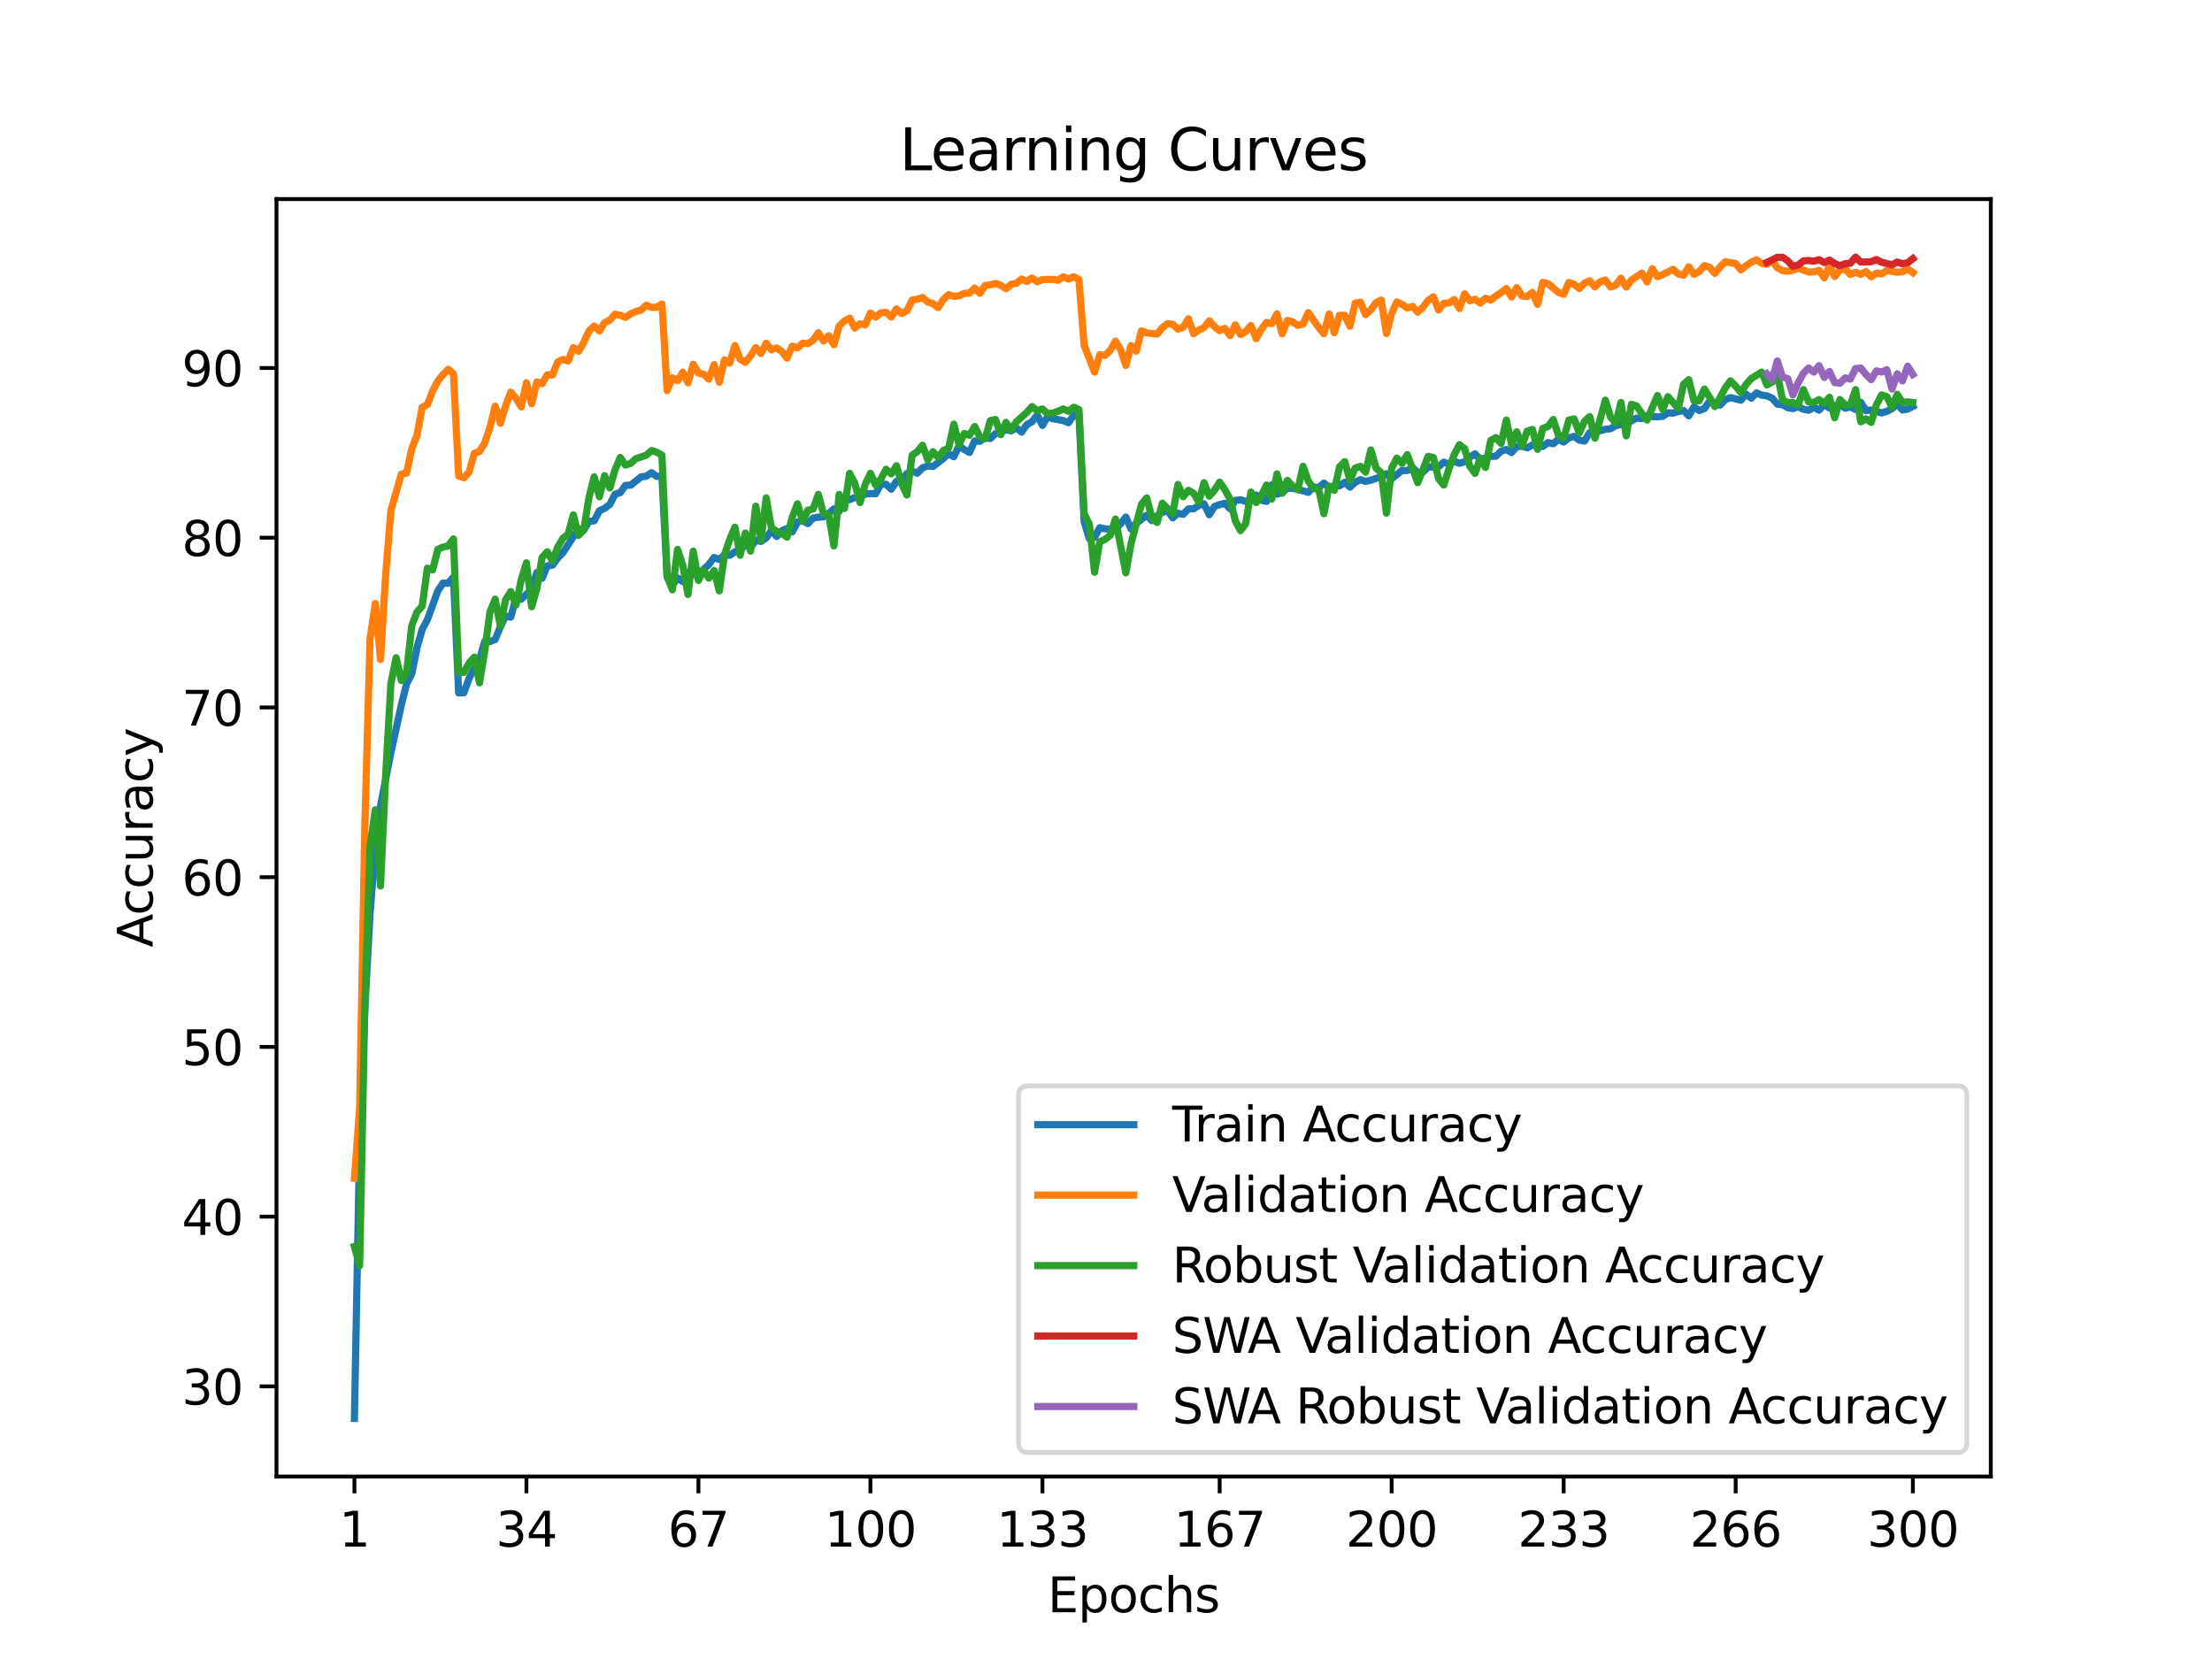 <?xml version="1.0" encoding="utf-8" standalone="no"?>
<!DOCTYPE svg PUBLIC "-//W3C//DTD SVG 1.1//EN"
  "http://www.w3.org/Graphics/SVG/1.1/DTD/svg11.dtd">
<svg xmlns:xlink="http://www.w3.org/1999/xlink" width="460.8pt" height="345.6pt" viewBox="0 0 460.8 345.6" xmlns="http://www.w3.org/2000/svg" version="1.1">
 <defs>
  <style type="text/css">*{stroke-linejoin: round; stroke-linecap: butt}</style>
 </defs>
 <g id="figure_1">
  <g id="patch_1">
   <path d="M 0 345.6 
L 460.8 345.6 
L 460.8 0 
L 0 0 
z
" style="fill: #ffffff"/>
  </g>
  <g id="axes_1">
   <g id="patch_2">
    <path d="M 57.6 307.584 
L 414.72 307.584 
L 414.72 41.472 
L 57.6 41.472 
z
" style="fill: #ffffff"/>
   </g>
   <g id="matplotlib.axis_1">
    <g id="xtick_1">
     <g id="line2d_1">
      <defs>
       <path id="m30c293aea8" d="M 0 0 
L 0 3.5 
" style="stroke: #000000; stroke-width: 0.8"/>
      </defs>
      <g>
       <use xlink:href="#m30c293aea8" x="73.833" y="307.584" style="stroke: #000000; stroke-width: 0.8"/>
      </g>
     </g>
     <g id="text_1">
      <!-- 1 -->
      <g transform="translate(70.651 322.182) scale(0.1 -0.1)">
       <defs>
        <path id="DejaVuSans-31" d="M 794 531 
L 1825 531 
L 1825 4091 
L 703 3866 
L 703 4441 
L 1819 4666 
L 2450 4666 
L 2450 531 
L 3481 531 
L 3481 0 
L 794 0 
L 794 531 
z
" transform="scale(0.016)"/>
       </defs>
       <use xlink:href="#DejaVuSans-31"/>
      </g>
     </g>
    </g>
    <g id="xtick_2">
     <g id="line2d_2">
      <g>
       <use xlink:href="#m30c293aea8" x="109.664" y="307.584" style="stroke: #000000; stroke-width: 0.8"/>
      </g>
     </g>
     <g id="text_2">
      <!-- 34 -->
      <g transform="translate(103.302 322.182) scale(0.1 -0.1)">
       <defs>
        <path id="DejaVuSans-33" d="M 2597 2516 
Q 3050 2419 3304 2112 
Q 3559 1806 3559 1356 
Q 3559 666 3084 287 
Q 2609 -91 1734 -91 
Q 1441 -91 1130 -33 
Q 819 25 488 141 
L 488 750 
Q 750 597 1062 519 
Q 1375 441 1716 441 
Q 2309 441 2620 675 
Q 2931 909 2931 1356 
Q 2931 1769 2642 2001 
Q 2353 2234 1838 2234 
L 1294 2234 
L 1294 2753 
L 1863 2753 
Q 2328 2753 2575 2939 
Q 2822 3125 2822 3475 
Q 2822 3834 2567 4026 
Q 2313 4219 1838 4219 
Q 1578 4219 1281 4162 
Q 984 4106 628 3988 
L 628 4550 
Q 988 4650 1302 4700 
Q 1616 4750 1894 4750 
Q 2613 4750 3031 4423 
Q 3450 4097 3450 3541 
Q 3450 3153 3228 2886 
Q 3006 2619 2597 2516 
z
" transform="scale(0.016)"/>
        <path id="DejaVuSans-34" d="M 2419 4116 
L 825 1625 
L 2419 1625 
L 2419 4116 
z
M 2253 4666 
L 3047 4666 
L 3047 1625 
L 3713 1625 
L 3713 1100 
L 3047 1100 
L 3047 0 
L 2419 0 
L 2419 1100 
L 313 1100 
L 313 1709 
L 2253 4666 
z
" transform="scale(0.016)"/>
       </defs>
       <use xlink:href="#DejaVuSans-33"/>
       <use xlink:href="#DejaVuSans-34" x="63.623"/>
      </g>
     </g>
    </g>
    <g id="xtick_3">
     <g id="line2d_3">
      <g>
       <use xlink:href="#m30c293aea8" x="145.496" y="307.584" style="stroke: #000000; stroke-width: 0.8"/>
      </g>
     </g>
     <g id="text_3">
      <!-- 67 -->
      <g transform="translate(139.133 322.182) scale(0.1 -0.1)">
       <defs>
        <path id="DejaVuSans-36" d="M 2113 2584 
Q 1688 2584 1439 2293 
Q 1191 2003 1191 1497 
Q 1191 994 1439 701 
Q 1688 409 2113 409 
Q 2538 409 2786 701 
Q 3034 994 3034 1497 
Q 3034 2003 2786 2293 
Q 2538 2584 2113 2584 
z
M 3366 4563 
L 3366 3988 
Q 3128 4100 2886 4159 
Q 2644 4219 2406 4219 
Q 1781 4219 1451 3797 
Q 1122 3375 1075 2522 
Q 1259 2794 1537 2939 
Q 1816 3084 2150 3084 
Q 2853 3084 3261 2657 
Q 3669 2231 3669 1497 
Q 3669 778 3244 343 
Q 2819 -91 2113 -91 
Q 1303 -91 875 529 
Q 447 1150 447 2328 
Q 447 3434 972 4092 
Q 1497 4750 2381 4750 
Q 2619 4750 2861 4703 
Q 3103 4656 3366 4563 
z
" transform="scale(0.016)"/>
        <path id="DejaVuSans-37" d="M 525 4666 
L 3525 4666 
L 3525 4397 
L 1831 0 
L 1172 0 
L 2766 4134 
L 525 4134 
L 525 4666 
z
" transform="scale(0.016)"/>
       </defs>
       <use xlink:href="#DejaVuSans-36"/>
       <use xlink:href="#DejaVuSans-37" x="63.623"/>
      </g>
     </g>
    </g>
    <g id="xtick_4">
     <g id="line2d_4">
      <g>
       <use xlink:href="#m30c293aea8" x="181.327" y="307.584" style="stroke: #000000; stroke-width: 0.8"/>
      </g>
     </g>
     <g id="text_4">
      <!-- 100 -->
      <g transform="translate(171.783 322.182) scale(0.1 -0.1)">
       <defs>
        <path id="DejaVuSans-30" d="M 2034 4250 
Q 1547 4250 1301 3770 
Q 1056 3291 1056 2328 
Q 1056 1369 1301 889 
Q 1547 409 2034 409 
Q 2525 409 2770 889 
Q 3016 1369 3016 2328 
Q 3016 3291 2770 3770 
Q 2525 4250 2034 4250 
z
M 2034 4750 
Q 2819 4750 3233 4129 
Q 3647 3509 3647 2328 
Q 3647 1150 3233 529 
Q 2819 -91 2034 -91 
Q 1250 -91 836 529 
Q 422 1150 422 2328 
Q 422 3509 836 4129 
Q 1250 4750 2034 4750 
z
" transform="scale(0.016)"/>
       </defs>
       <use xlink:href="#DejaVuSans-31"/>
       <use xlink:href="#DejaVuSans-30" x="63.623"/>
       <use xlink:href="#DejaVuSans-30" x="127.246"/>
      </g>
     </g>
    </g>
    <g id="xtick_5">
     <g id="line2d_5">
      <g>
       <use xlink:href="#m30c293aea8" x="217.158" y="307.584" style="stroke: #000000; stroke-width: 0.8"/>
      </g>
     </g>
     <g id="text_5">
      <!-- 133 -->
      <g transform="translate(207.615 322.182) scale(0.1 -0.1)">
       <use xlink:href="#DejaVuSans-31"/>
       <use xlink:href="#DejaVuSans-33" x="63.623"/>
       <use xlink:href="#DejaVuSans-33" x="127.246"/>
      </g>
     </g>
    </g>
    <g id="xtick_6">
     <g id="line2d_6">
      <g>
       <use xlink:href="#m30c293aea8" x="254.076" y="307.584" style="stroke: #000000; stroke-width: 0.8"/>
      </g>
     </g>
     <g id="text_6">
      <!-- 167 -->
      <g transform="translate(244.532 322.182) scale(0.1 -0.1)">
       <use xlink:href="#DejaVuSans-31"/>
       <use xlink:href="#DejaVuSans-36" x="63.623"/>
       <use xlink:href="#DejaVuSans-37" x="127.246"/>
      </g>
     </g>
    </g>
    <g id="xtick_7">
     <g id="line2d_7">
      <g>
       <use xlink:href="#m30c293aea8" x="289.907" y="307.584" style="stroke: #000000; stroke-width: 0.8"/>
      </g>
     </g>
     <g id="text_7">
      <!-- 200 -->
      <g transform="translate(280.363 322.182) scale(0.1 -0.1)">
       <defs>
        <path id="DejaVuSans-32" d="M 1228 531 
L 3431 531 
L 3431 0 
L 469 0 
L 469 531 
Q 828 903 1448 1529 
Q 2069 2156 2228 2338 
Q 2531 2678 2651 2914 
Q 2772 3150 2772 3378 
Q 2772 3750 2511 3984 
Q 2250 4219 1831 4219 
Q 1534 4219 1204 4116 
Q 875 4013 500 3803 
L 500 4441 
Q 881 4594 1212 4672 
Q 1544 4750 1819 4750 
Q 2544 4750 2975 4387 
Q 3406 4025 3406 3419 
Q 3406 3131 3298 2873 
Q 3191 2616 2906 2266 
Q 2828 2175 2409 1742 
Q 1991 1309 1228 531 
z
" transform="scale(0.016)"/>
       </defs>
       <use xlink:href="#DejaVuSans-32"/>
       <use xlink:href="#DejaVuSans-30" x="63.623"/>
       <use xlink:href="#DejaVuSans-30" x="127.246"/>
      </g>
     </g>
    </g>
    <g id="xtick_8">
     <g id="line2d_8">
      <g>
       <use xlink:href="#m30c293aea8" x="325.739" y="307.584" style="stroke: #000000; stroke-width: 0.8"/>
      </g>
     </g>
     <g id="text_8">
      <!-- 233 -->
      <g transform="translate(316.195 322.182) scale(0.1 -0.1)">
       <use xlink:href="#DejaVuSans-32"/>
       <use xlink:href="#DejaVuSans-33" x="63.623"/>
       <use xlink:href="#DejaVuSans-33" x="127.246"/>
      </g>
     </g>
    </g>
    <g id="xtick_9">
     <g id="line2d_9">
      <g>
       <use xlink:href="#m30c293aea8" x="361.57" y="307.584" style="stroke: #000000; stroke-width: 0.8"/>
      </g>
     </g>
     <g id="text_9">
      <!-- 266 -->
      <g transform="translate(352.026 322.182) scale(0.1 -0.1)">
       <use xlink:href="#DejaVuSans-32"/>
       <use xlink:href="#DejaVuSans-36" x="63.623"/>
       <use xlink:href="#DejaVuSans-36" x="127.246"/>
      </g>
     </g>
    </g>
    <g id="xtick_10">
     <g id="line2d_10">
      <g>
       <use xlink:href="#m30c293aea8" x="398.487" y="307.584" style="stroke: #000000; stroke-width: 0.8"/>
      </g>
     </g>
     <g id="text_10">
      <!-- 300 -->
      <g transform="translate(388.944 322.182) scale(0.1 -0.1)">
       <use xlink:href="#DejaVuSans-33"/>
       <use xlink:href="#DejaVuSans-30" x="63.623"/>
       <use xlink:href="#DejaVuSans-30" x="127.246"/>
      </g>
     </g>
    </g>
    <g id="text_11">
     <!-- Epochs -->
     <g transform="translate(218.244 335.861) scale(0.1 -0.1)">
      <defs>
       <path id="DejaVuSans-45" d="M 628 4666 
L 3578 4666 
L 3578 4134 
L 1259 4134 
L 1259 2753 
L 3481 2753 
L 3481 2222 
L 1259 2222 
L 1259 531 
L 3634 531 
L 3634 0 
L 628 0 
L 628 4666 
z
" transform="scale(0.016)"/>
       <path id="DejaVuSans-70" d="M 1159 525 
L 1159 -1331 
L 581 -1331 
L 581 3500 
L 1159 3500 
L 1159 2969 
Q 1341 3281 1617 3432 
Q 1894 3584 2278 3584 
Q 2916 3584 3314 3078 
Q 3713 2572 3713 1747 
Q 3713 922 3314 415 
Q 2916 -91 2278 -91 
Q 1894 -91 1617 61 
Q 1341 213 1159 525 
z
M 3116 1747 
Q 3116 2381 2855 2742 
Q 2594 3103 2138 3103 
Q 1681 3103 1420 2742 
Q 1159 2381 1159 1747 
Q 1159 1113 1420 752 
Q 1681 391 2138 391 
Q 2594 391 2855 752 
Q 3116 1113 3116 1747 
z
" transform="scale(0.016)"/>
       <path id="DejaVuSans-6f" d="M 1959 3097 
Q 1497 3097 1228 2736 
Q 959 2375 959 1747 
Q 959 1119 1226 758 
Q 1494 397 1959 397 
Q 2419 397 2687 759 
Q 2956 1122 2956 1747 
Q 2956 2369 2687 2733 
Q 2419 3097 1959 3097 
z
M 1959 3584 
Q 2709 3584 3137 3096 
Q 3566 2609 3566 1747 
Q 3566 888 3137 398 
Q 2709 -91 1959 -91 
Q 1206 -91 779 398 
Q 353 888 353 1747 
Q 353 2609 779 3096 
Q 1206 3584 1959 3584 
z
" transform="scale(0.016)"/>
       <path id="DejaVuSans-63" d="M 3122 3366 
L 3122 2828 
Q 2878 2963 2633 3030 
Q 2388 3097 2138 3097 
Q 1578 3097 1268 2742 
Q 959 2388 959 1747 
Q 959 1106 1268 751 
Q 1578 397 2138 397 
Q 2388 397 2633 464 
Q 2878 531 3122 666 
L 3122 134 
Q 2881 22 2623 -34 
Q 2366 -91 2075 -91 
Q 1284 -91 818 406 
Q 353 903 353 1747 
Q 353 2603 823 3093 
Q 1294 3584 2113 3584 
Q 2378 3584 2631 3529 
Q 2884 3475 3122 3366 
z
" transform="scale(0.016)"/>
       <path id="DejaVuSans-68" d="M 3513 2113 
L 3513 0 
L 2938 0 
L 2938 2094 
Q 2938 2591 2744 2837 
Q 2550 3084 2163 3084 
Q 1697 3084 1428 2787 
Q 1159 2491 1159 1978 
L 1159 0 
L 581 0 
L 581 4863 
L 1159 4863 
L 1159 2956 
Q 1366 3272 1645 3428 
Q 1925 3584 2291 3584 
Q 2894 3584 3203 3211 
Q 3513 2838 3513 2113 
z
" transform="scale(0.016)"/>
       <path id="DejaVuSans-73" d="M 2834 3397 
L 2834 2853 
Q 2591 2978 2328 3040 
Q 2066 3103 1784 3103 
Q 1356 3103 1142 2972 
Q 928 2841 928 2578 
Q 928 2378 1081 2264 
Q 1234 2150 1697 2047 
L 1894 2003 
Q 2506 1872 2764 1633 
Q 3022 1394 3022 966 
Q 3022 478 2636 193 
Q 2250 -91 1575 -91 
Q 1294 -91 989 -36 
Q 684 19 347 128 
L 347 722 
Q 666 556 975 473 
Q 1284 391 1588 391 
Q 1994 391 2212 530 
Q 2431 669 2431 922 
Q 2431 1156 2273 1281 
Q 2116 1406 1581 1522 
L 1381 1569 
Q 847 1681 609 1914 
Q 372 2147 372 2553 
Q 372 3047 722 3315 
Q 1072 3584 1716 3584 
Q 2034 3584 2315 3537 
Q 2597 3491 2834 3397 
z
" transform="scale(0.016)"/>
      </defs>
      <use xlink:href="#DejaVuSans-45"/>
      <use xlink:href="#DejaVuSans-70" x="63.184"/>
      <use xlink:href="#DejaVuSans-6f" x="126.66"/>
      <use xlink:href="#DejaVuSans-63" x="187.842"/>
      <use xlink:href="#DejaVuSans-68" x="242.822"/>
      <use xlink:href="#DejaVuSans-73" x="306.201"/>
     </g>
    </g>
   </g>
   <g id="matplotlib.axis_2">
    <g id="ytick_1">
     <g id="line2d_11">
      <defs>
       <path id="m55dde82817" d="M 0 0 
L -3.5 0 
" style="stroke: #000000; stroke-width: 0.8"/>
      </defs>
      <g>
       <use xlink:href="#m55dde82817" x="57.6" y="288.805" style="stroke: #000000; stroke-width: 0.8"/>
      </g>
     </g>
     <g id="text_12">
      <!-- 30 -->
      <g transform="translate(37.875 292.605) scale(0.1 -0.1)">
       <use xlink:href="#DejaVuSans-33"/>
       <use xlink:href="#DejaVuSans-30" x="63.623"/>
      </g>
     </g>
    </g>
    <g id="ytick_2">
     <g id="line2d_12">
      <g>
       <use xlink:href="#m55dde82817" x="57.6" y="253.447" style="stroke: #000000; stroke-width: 0.8"/>
      </g>
     </g>
     <g id="text_13">
      <!-- 40 -->
      <g transform="translate(37.875 257.246) scale(0.1 -0.1)">
       <use xlink:href="#DejaVuSans-34"/>
       <use xlink:href="#DejaVuSans-30" x="63.623"/>
      </g>
     </g>
    </g>
    <g id="ytick_3">
     <g id="line2d_13">
      <g>
       <use xlink:href="#m55dde82817" x="57.6" y="218.089" style="stroke: #000000; stroke-width: 0.8"/>
      </g>
     </g>
     <g id="text_14">
      <!-- 50 -->
      <g transform="translate(37.875 221.888) scale(0.1 -0.1)">
       <defs>
        <path id="DejaVuSans-35" d="M 691 4666 
L 3169 4666 
L 3169 4134 
L 1269 4134 
L 1269 2991 
Q 1406 3038 1543 3061 
Q 1681 3084 1819 3084 
Q 2600 3084 3056 2656 
Q 3513 2228 3513 1497 
Q 3513 744 3044 326 
Q 2575 -91 1722 -91 
Q 1428 -91 1123 -41 
Q 819 9 494 109 
L 494 744 
Q 775 591 1075 516 
Q 1375 441 1709 441 
Q 2250 441 2565 725 
Q 2881 1009 2881 1497 
Q 2881 1984 2565 2268 
Q 2250 2553 1709 2553 
Q 1456 2553 1204 2497 
Q 953 2441 691 2322 
L 691 4666 
z
" transform="scale(0.016)"/>
       </defs>
       <use xlink:href="#DejaVuSans-35"/>
       <use xlink:href="#DejaVuSans-30" x="63.623"/>
      </g>
     </g>
    </g>
    <g id="ytick_4">
     <g id="line2d_14">
      <g>
       <use xlink:href="#m55dde82817" x="57.6" y="182.731" style="stroke: #000000; stroke-width: 0.8"/>
      </g>
     </g>
     <g id="text_15">
      <!-- 60 -->
      <g transform="translate(37.875 186.53) scale(0.1 -0.1)">
       <use xlink:href="#DejaVuSans-36"/>
       <use xlink:href="#DejaVuSans-30" x="63.623"/>
      </g>
     </g>
    </g>
    <g id="ytick_5">
     <g id="line2d_15">
      <g>
       <use xlink:href="#m55dde82817" x="57.6" y="147.373" style="stroke: #000000; stroke-width: 0.8"/>
      </g>
     </g>
     <g id="text_16">
      <!-- 70 -->
      <g transform="translate(37.875 151.172) scale(0.1 -0.1)">
       <use xlink:href="#DejaVuSans-37"/>
       <use xlink:href="#DejaVuSans-30" x="63.623"/>
      </g>
     </g>
    </g>
    <g id="ytick_6">
     <g id="line2d_16">
      <g>
       <use xlink:href="#m55dde82817" x="57.6" y="112.015" style="stroke: #000000; stroke-width: 0.8"/>
      </g>
     </g>
     <g id="text_17">
      <!-- 80 -->
      <g transform="translate(37.875 115.814) scale(0.1 -0.1)">
       <defs>
        <path id="DejaVuSans-38" d="M 2034 2216 
Q 1584 2216 1326 1975 
Q 1069 1734 1069 1313 
Q 1069 891 1326 650 
Q 1584 409 2034 409 
Q 2484 409 2743 651 
Q 3003 894 3003 1313 
Q 3003 1734 2745 1975 
Q 2488 2216 2034 2216 
z
M 1403 2484 
Q 997 2584 770 2862 
Q 544 3141 544 3541 
Q 544 4100 942 4425 
Q 1341 4750 2034 4750 
Q 2731 4750 3128 4425 
Q 3525 4100 3525 3541 
Q 3525 3141 3298 2862 
Q 3072 2584 2669 2484 
Q 3125 2378 3379 2068 
Q 3634 1759 3634 1313 
Q 3634 634 3220 271 
Q 2806 -91 2034 -91 
Q 1263 -91 848 271 
Q 434 634 434 1313 
Q 434 1759 690 2068 
Q 947 2378 1403 2484 
z
M 1172 3481 
Q 1172 3119 1398 2916 
Q 1625 2713 2034 2713 
Q 2441 2713 2670 2916 
Q 2900 3119 2900 3481 
Q 2900 3844 2670 4047 
Q 2441 4250 2034 4250 
Q 1625 4250 1398 4047 
Q 1172 3844 1172 3481 
z
" transform="scale(0.016)"/>
       </defs>
       <use xlink:href="#DejaVuSans-38"/>
       <use xlink:href="#DejaVuSans-30" x="63.623"/>
      </g>
     </g>
    </g>
    <g id="ytick_7">
     <g id="line2d_17">
      <g>
       <use xlink:href="#m55dde82817" x="57.6" y="76.657" style="stroke: #000000; stroke-width: 0.8"/>
      </g>
     </g>
     <g id="text_18">
      <!-- 90 -->
      <g transform="translate(37.875 80.456) scale(0.1 -0.1)">
       <defs>
        <path id="DejaVuSans-39" d="M 703 97 
L 703 672 
Q 941 559 1184 500 
Q 1428 441 1663 441 
Q 2288 441 2617 861 
Q 2947 1281 2994 2138 
Q 2813 1869 2534 1725 
Q 2256 1581 1919 1581 
Q 1219 1581 811 2004 
Q 403 2428 403 3163 
Q 403 3881 828 4315 
Q 1253 4750 1959 4750 
Q 2769 4750 3195 4129 
Q 3622 3509 3622 2328 
Q 3622 1225 3098 567 
Q 2575 -91 1691 -91 
Q 1453 -91 1209 -44 
Q 966 3 703 97 
z
M 1959 2075 
Q 2384 2075 2632 2365 
Q 2881 2656 2881 3163 
Q 2881 3666 2632 3958 
Q 2384 4250 1959 4250 
Q 1534 4250 1286 3958 
Q 1038 3666 1038 3163 
Q 1038 2656 1286 2365 
Q 1534 2075 1959 2075 
z
" transform="scale(0.016)"/>
       </defs>
       <use xlink:href="#DejaVuSans-39"/>
       <use xlink:href="#DejaVuSans-30" x="63.623"/>
      </g>
     </g>
    </g>
    <g id="text_19">
     <!-- Accuracy -->
     <g transform="translate(31.795 197.356) rotate(-90) scale(0.1 -0.1)">
      <defs>
       <path id="DejaVuSans-41" d="M 2188 4044 
L 1331 1722 
L 3047 1722 
L 2188 4044 
z
M 1831 4666 
L 2547 4666 
L 4325 0 
L 3669 0 
L 3244 1197 
L 1141 1197 
L 716 0 
L 50 0 
L 1831 4666 
z
" transform="scale(0.016)"/>
       <path id="DejaVuSans-75" d="M 544 1381 
L 544 3500 
L 1119 3500 
L 1119 1403 
Q 1119 906 1312 657 
Q 1506 409 1894 409 
Q 2359 409 2629 706 
Q 2900 1003 2900 1516 
L 2900 3500 
L 3475 3500 
L 3475 0 
L 2900 0 
L 2900 538 
Q 2691 219 2414 64 
Q 2138 -91 1772 -91 
Q 1169 -91 856 284 
Q 544 659 544 1381 
z
M 1991 3584 
L 1991 3584 
z
" transform="scale(0.016)"/>
       <path id="DejaVuSans-72" d="M 2631 2963 
Q 2534 3019 2420 3045 
Q 2306 3072 2169 3072 
Q 1681 3072 1420 2755 
Q 1159 2438 1159 1844 
L 1159 0 
L 581 0 
L 581 3500 
L 1159 3500 
L 1159 2956 
Q 1341 3275 1631 3429 
Q 1922 3584 2338 3584 
Q 2397 3584 2469 3576 
Q 2541 3569 2628 3553 
L 2631 2963 
z
" transform="scale(0.016)"/>
       <path id="DejaVuSans-61" d="M 2194 1759 
Q 1497 1759 1228 1600 
Q 959 1441 959 1056 
Q 959 750 1161 570 
Q 1363 391 1709 391 
Q 2188 391 2477 730 
Q 2766 1069 2766 1631 
L 2766 1759 
L 2194 1759 
z
M 3341 1997 
L 3341 0 
L 2766 0 
L 2766 531 
Q 2569 213 2275 61 
Q 1981 -91 1556 -91 
Q 1019 -91 701 211 
Q 384 513 384 1019 
Q 384 1609 779 1909 
Q 1175 2209 1959 2209 
L 2766 2209 
L 2766 2266 
Q 2766 2663 2505 2880 
Q 2244 3097 1772 3097 
Q 1472 3097 1187 3025 
Q 903 2953 641 2809 
L 641 3341 
Q 956 3463 1253 3523 
Q 1550 3584 1831 3584 
Q 2591 3584 2966 3190 
Q 3341 2797 3341 1997 
z
" transform="scale(0.016)"/>
       <path id="DejaVuSans-79" d="M 2059 -325 
Q 1816 -950 1584 -1140 
Q 1353 -1331 966 -1331 
L 506 -1331 
L 506 -850 
L 844 -850 
Q 1081 -850 1212 -737 
Q 1344 -625 1503 -206 
L 1606 56 
L 191 3500 
L 800 3500 
L 1894 763 
L 2988 3500 
L 3597 3500 
L 2059 -325 
z
" transform="scale(0.016)"/>
      </defs>
      <use xlink:href="#DejaVuSans-41"/>
      <use xlink:href="#DejaVuSans-63" x="66.658"/>
      <use xlink:href="#DejaVuSans-63" x="121.639"/>
      <use xlink:href="#DejaVuSans-75" x="176.619"/>
      <use xlink:href="#DejaVuSans-72" x="239.998"/>
      <use xlink:href="#DejaVuSans-61" x="281.111"/>
      <use xlink:href="#DejaVuSans-63" x="342.391"/>
      <use xlink:href="#DejaVuSans-79" x="397.371"/>
     </g>
    </g>
   </g>
   <g id="line2d_18">
    <path d="M 73.833 295.488 
L 74.919 238.199 
L 76.004 210.098 
L 77.09 190.333 
L 78.176 176.322 
L 79.262 167.925 
L 81.433 156.787 
L 83.605 146.851 
L 84.691 142.494 
L 85.777 140.39 
L 86.862 134.971 
L 87.948 131.108 
L 89.034 129.093 
L 91.206 123.082 
L 92.291 121.464 
L 93.377 121.5 
L 94.463 120.209 
L 95.549 144.341 
L 96.635 144.306 
L 97.72 141.291 
L 98.806 139.223 
L 99.892 137.437 
L 100.978 133.619 
L 102.064 133.663 
L 103.149 133.23 
L 104.235 130.569 
L 105.321 128.35 
L 106.407 128.545 
L 107.493 124.505 
L 108.578 124.832 
L 109.664 123.789 
L 110.75 122.914 
L 111.836 119.263 
L 112.922 120.465 
L 114.007 117.876 
L 115.093 117.725 
L 116.179 116.249 
L 117.265 115.135 
L 120.522 110.176 
L 121.608 110.397 
L 122.694 108.638 
L 123.78 108.488 
L 124.865 106.393 
L 125.951 105.898 
L 127.037 105.085 
L 128.123 102.954 
L 129.209 102.627 
L 130.294 101.116 
L 131.38 101.072 
L 133.552 99.339 
L 134.638 99.198 
L 135.723 98.464 
L 136.809 99.233 
L 137.895 99.206 
L 138.981 120.28 
L 140.067 121.88 
L 141.152 120.412 
L 142.238 121.146 
L 143.324 119.308 
L 144.41 119.714 
L 145.496 119.608 
L 147.667 117.593 
L 148.753 116.134 
L 149.839 116.55 
L 150.925 115.586 
L 152.01 115.674 
L 153.096 114.967 
L 154.182 114.463 
L 155.268 113.562 
L 156.354 114.048 
L 157.439 112.554 
L 158.525 112.784 
L 159.611 112.059 
L 160.697 110.539 
L 161.783 111.759 
L 162.868 110.565 
L 163.954 110.088 
L 165.04 110.804 
L 166.126 108.762 
L 167.212 108.444 
L 168.297 109.08 
L 169.383 107.922 
L 170.469 107.737 
L 171.555 107.666 
L 172.641 106.959 
L 173.726 106.004 
L 174.812 106.526 
L 175.898 104.13 
L 176.984 104.095 
L 178.07 103.644 
L 179.155 103.432 
L 180.241 102.937 
L 181.327 102.813 
L 182.413 102.857 
L 183.499 100.833 
L 184.584 100.895 
L 185.67 101.911 
L 186.756 100.258 
L 187.842 100.09 
L 188.928 98.65 
L 190.013 98.163 
L 191.099 98.57 
L 192.185 97.447 
L 193.271 97.076 
L 194.357 97.182 
L 196.528 95.494 
L 197.614 94.539 
L 198.7 95.14 
L 199.786 92.86 
L 200.871 93.646 
L 201.957 94.256 
L 203.043 91.852 
L 204.129 91.932 
L 205.215 91.154 
L 206.3 91.357 
L 207.386 90.305 
L 208.472 90.066 
L 209.558 89.509 
L 210.644 89.757 
L 211.729 89.121 
L 212.815 90.013 
L 213.901 88.458 
L 214.987 87.874 
L 216.073 86.451 
L 217.158 88.626 
L 218.244 86.778 
L 219.33 87.22 
L 221.502 87.618 
L 222.587 88.06 
L 223.673 86.478 
L 224.759 86.195 
L 225.845 108.674 
L 226.931 112.209 
L 228.016 111.918 
L 229.102 109.929 
L 230.188 110.159 
L 231.274 110.274 
L 232.36 110.167 
L 233.445 109.133 
L 234.531 107.71 
L 235.617 110.185 
L 236.703 109.018 
L 238.875 107.33 
L 239.96 108.444 
L 241.046 107.436 
L 242.132 106.729 
L 243.218 106.358 
L 244.304 107.887 
L 245.389 106.915 
L 246.475 107.153 
L 247.561 106.022 
L 248.647 105.978 
L 249.733 105.297 
L 250.818 104.943 
L 251.904 107.224 
L 252.99 105.518 
L 254.076 105.111 
L 255.162 104.855 
L 256.247 105.995 
L 257.333 104.263 
L 258.419 104.104 
L 259.505 104.466 
L 260.591 104.104 
L 261.676 103.122 
L 262.762 104.21 
L 263.848 104.457 
L 264.934 101.001 
L 266.02 102.928 
L 267.105 102.627 
L 268.191 101.69 
L 269.277 101.752 
L 270.363 101.938 
L 272.534 102.574 
L 273.62 101.443 
L 274.706 101.602 
L 275.792 100.638 
L 276.878 101.558 
L 277.963 101.231 
L 279.049 101.213 
L 280.135 100.47 
L 281.221 101.478 
L 282.307 100.47 
L 283.392 99.922 
L 284.478 100.285 
L 285.564 100.029 
L 287.736 99.295 
L 288.821 98.703 
L 289.907 99.728 
L 292.079 97.995 
L 293.165 98.031 
L 294.25 97.394 
L 295.336 98.455 
L 296.422 98.358 
L 297.508 97.253 
L 298.594 97.315 
L 299.679 97.235 
L 300.765 96.272 
L 301.851 96.687 
L 302.937 96.086 
L 304.023 96.519 
L 305.108 96.192 
L 306.194 95.22 
L 307.28 94.548 
L 308.366 95.724 
L 310.537 95.078 
L 311.623 95.034 
L 312.709 93.991 
L 313.795 93.638 
L 314.881 94.274 
L 315.966 93.063 
L 317.052 92.966 
L 318.138 93.284 
L 319.224 92.718 
L 321.395 93.01 
L 322.481 92.197 
L 323.567 92.435 
L 324.653 91.516 
L 325.739 92.082 
L 326.824 91.207 
L 327.91 90.906 
L 328.996 91.693 
L 330.082 91.887 
L 331.168 90.119 
L 333.339 89.722 
L 334.425 89.43 
L 335.511 89.306 
L 336.597 88.661 
L 337.682 88.431 
L 338.768 88.422 
L 339.854 87.653 
L 340.94 87.087 
L 342.026 87.194 
L 343.111 86.601 
L 344.197 86.778 
L 345.283 86.84 
L 346.369 86.707 
L 347.455 86 
L 348.54 86.062 
L 349.626 85.717 
L 350.712 85.514 
L 351.798 86.619 
L 352.884 84.754 
L 353.969 85.514 
L 355.055 85.099 
L 356.141 83.596 
L 357.227 84.223 
L 358.313 84.383 
L 359.398 83.286 
L 360.484 82.818 
L 362.656 83.375 
L 363.742 82.111 
L 364.827 82.942 
L 365.913 81.846 
L 366.999 82.314 
L 368.085 82.464 
L 369.171 82.942 
L 370.256 84.188 
L 371.342 84.312 
L 372.428 84.931 
L 373.514 85.134 
L 374.6 84.718 
L 375.685 85.267 
L 376.771 85.461 
L 377.857 84.86 
L 378.943 85.434 
L 380.029 84.25 
L 381.114 84.992 
L 382.2 84.542 
L 383.286 84.25 
L 384.372 85.046 
L 385.458 84.745 
L 386.543 85.302 
L 387.629 83.799 
L 388.715 85.549 
L 389.801 85.408 
L 391.972 86.018 
L 393.058 85.682 
L 394.144 85.125 
L 395.23 84.179 
L 396.316 85.399 
L 397.401 85.222 
L 398.487 84.657 
L 398.487 84.657 
" clip-path="url(#p46d1e41fbb)" style="fill: none; stroke: #1f77b4; stroke-width: 1.5; stroke-linecap: square"/>
   </g>
   <g id="line2d_19">
    <path d="M 73.833 245.456 
L 74.919 230.889 
L 76.004 171.841 
L 77.09 133.018 
L 78.176 125.698 
L 79.262 137.367 
L 80.348 119.617 
L 81.433 106.322 
L 83.605 98.756 
L 84.691 98.543 
L 85.777 93.487 
L 86.862 90.659 
L 87.948 84.86 
L 89.034 84.294 
L 90.12 81.466 
L 91.206 79.379 
L 92.291 78.036 
L 93.377 76.94 
L 94.463 77.859 
L 95.549 99.145 
L 96.635 99.534 
L 97.72 98.331 
L 98.806 94.442 
L 99.892 94.053 
L 100.978 92.285 
L 102.064 88.997 
L 103.149 84.612 
L 104.235 88.184 
L 105.321 84.577 
L 106.407 81.678 
L 107.493 82.986 
L 108.578 84.754 
L 109.664 79.733 
L 110.75 84.117 
L 111.836 79.556 
L 112.922 79.945 
L 114.007 78.071 
L 115.093 78.107 
L 116.179 75.384 
L 117.265 74.889 
L 118.351 75.207 
L 119.436 72.414 
L 120.522 73.192 
L 121.608 71.318 
L 122.694 68.949 
L 123.78 67.923 
L 124.865 68.949 
L 125.951 67.216 
L 127.037 66.686 
L 128.123 65.448 
L 129.209 65.696 
L 130.294 66.12 
L 131.38 65.378 
L 132.466 64.883 
L 133.552 64.6 
L 134.638 63.574 
L 135.723 64.034 
L 136.809 63.999 
L 137.895 63.327 
L 138.981 81.359 
L 140.067 78.708 
L 141.152 79.309 
L 142.238 77.541 
L 143.324 79.768 
L 144.41 75.879 
L 145.496 77.718 
L 146.581 77.965 
L 147.667 78.99 
L 148.753 75.95 
L 149.839 79.627 
L 150.925 74.96 
L 152.01 75.631 
L 153.096 71.99 
L 154.182 74.818 
L 155.268 75.49 
L 156.354 74.146 
L 157.439 72.414 
L 158.525 73.651 
L 159.611 71.495 
L 160.697 72.874 
L 161.783 72.485 
L 162.868 73.192 
L 163.954 74.606 
L 165.04 72.096 
L 166.126 72.449 
L 167.212 71.495 
L 168.297 71.565 
L 169.383 70.893 
L 170.469 69.302 
L 171.555 71.035 
L 172.641 69.939 
L 173.726 71.813 
L 174.812 67.923 
L 175.898 66.863 
L 176.984 66.262 
L 178.07 68.348 
L 179.155 67.464 
L 180.241 67.676 
L 181.327 65.201 
L 182.413 66.049 
L 183.499 65.165 
L 184.584 65.059 
L 185.67 66.049 
L 186.756 64.352 
L 187.842 65.307 
L 188.928 64.741 
L 190.013 62.514 
L 191.099 62.337 
L 192.185 61.983 
L 193.271 62.903 
L 194.357 63.256 
L 195.442 64.069 
L 196.528 62.372 
L 197.614 61.382 
L 198.7 61.736 
L 199.786 61.63 
L 200.871 61.099 
L 201.957 61.064 
L 203.043 60.003 
L 204.129 61.099 
L 205.215 59.473 
L 206.3 59.331 
L 207.386 59.049 
L 208.472 59.437 
L 209.558 60.145 
L 210.644 59.225 
L 211.729 59.013 
L 212.815 58.129 
L 213.901 58.624 
L 214.987 57.917 
L 216.073 58.695 
L 217.158 58.235 
L 219.33 58.2 
L 220.416 58.377 
L 221.502 57.67 
L 222.587 58.129 
L 223.673 57.634 
L 224.759 58.235 
L 225.845 71.919 
L 228.016 77.505 
L 229.102 73.899 
L 230.188 74.04 
L 231.274 73.015 
L 232.36 71.07 
L 233.445 72.838 
L 234.531 76.126 
L 235.617 71.99 
L 236.703 73.156 
L 237.789 68.913 
L 238.875 69.373 
L 241.046 69.585 
L 242.132 68.277 
L 243.218 67.428 
L 244.304 67.57 
L 245.389 68.56 
L 246.475 68.171 
L 247.561 66.403 
L 248.647 69.514 
L 249.733 68.772 
L 250.818 68.242 
L 251.904 66.827 
L 252.99 68.029 
L 254.076 68.878 
L 255.162 68.418 
L 256.247 69.903 
L 257.333 67.676 
L 258.419 69.691 
L 259.505 69.09 
L 260.591 67.817 
L 261.676 70.54 
L 262.762 68.595 
L 263.848 67.146 
L 264.934 67.428 
L 266.02 65.378 
L 267.105 69.55 
L 268.191 66.757 
L 269.277 67.039 
L 270.363 67.782 
L 271.449 67.499 
L 272.534 65.13 
L 274.706 68.206 
L 275.792 69.514 
L 276.878 65.413 
L 277.963 69.302 
L 279.049 65.66 
L 280.135 65.696 
L 281.221 67.959 
L 282.307 63.15 
L 283.392 62.938 
L 284.478 65.554 
L 285.564 64.564 
L 286.65 63.044 
L 287.736 62.514 
L 288.821 69.479 
L 289.907 65.272 
L 290.993 62.903 
L 292.079 63.398 
L 293.165 64.175 
L 294.25 63.822 
L 295.336 65.024 
L 296.422 63.999 
L 297.508 62.584 
L 298.594 61.842 
L 299.679 64.564 
L 300.765 63.185 
L 301.851 63.115 
L 302.937 62.408 
L 304.023 64.281 
L 305.108 61.205 
L 306.194 62.655 
L 307.28 62.337 
L 308.366 63.15 
L 309.452 62.125 
L 310.537 62.514 
L 311.623 61.665 
L 312.709 60.958 
L 313.795 60.109 
L 314.881 61.877 
L 315.966 59.932 
L 317.052 61.665 
L 318.138 61.771 
L 319.224 60.922 
L 320.31 63.398 
L 321.395 58.836 
L 322.481 59.084 
L 324.653 60.922 
L 325.739 61.311 
L 326.824 58.836 
L 327.91 59.225 
L 328.996 60.109 
L 330.082 58.978 
L 331.168 58.483 
L 332.253 59.756 
L 333.339 58.695 
L 334.425 58.341 
L 335.511 59.791 
L 336.597 59.402 
L 337.682 57.952 
L 338.768 59.791 
L 339.854 58.341 
L 342.026 56.892 
L 343.111 58.73 
L 344.197 55.972 
L 345.283 57.634 
L 346.369 57.21 
L 348.54 56.114 
L 349.626 57.068 
L 350.712 57.351 
L 351.798 55.583 
L 352.884 57.139 
L 353.969 56.573 
L 355.055 55.336 
L 356.141 55.689 
L 357.227 56.962 
L 358.313 55.619 
L 359.398 54.523 
L 361.57 54.912 
L 362.656 56.22 
L 363.742 55.336 
L 364.827 54.629 
L 365.913 54.134 
L 366.999 54.876 
L 368.085 55.053 
L 369.171 54.275 
L 370.256 55.796 
L 371.342 56.361 
L 372.428 56.503 
L 373.514 56.291 
L 374.6 55.866 
L 376.771 56.68 
L 377.857 56.644 
L 378.943 56.326 
L 380.029 57.882 
L 381.114 55.336 
L 382.2 57.599 
L 383.286 56.22 
L 384.372 56.008 
L 385.458 57.175 
L 386.543 56.715 
L 387.629 57.139 
L 388.715 56.573 
L 389.801 57.67 
L 390.887 56.892 
L 391.972 57.068 
L 393.058 56.361 
L 395.23 56.715 
L 396.316 56.609 
L 397.401 56.043 
L 398.487 56.786 
L 398.487 56.786 
" clip-path="url(#p46d1e41fbb)" style="fill: none; stroke: #ff7f0e; stroke-width: 1.5; stroke-linecap: square"/>
   </g>
   <g id="line2d_20">
    <path d="M 73.833 259.665 
L 74.919 263.689 
L 76.004 209.433 
L 77.09 176.269 
L 78.176 168.71 
L 79.262 184.56 
L 80.348 161.394 
L 81.433 142.374 
L 82.519 137.009 
L 83.605 141.764 
L 84.691 140.179 
L 85.777 130.304 
L 86.862 127.499 
L 87.948 126.28 
L 89.034 118.355 
L 90.12 118.721 
L 91.206 114.453 
L 92.291 113.966 
L 93.377 113.722 
L 94.463 112.259 
L 95.549 140.058 
L 96.635 140.058 
L 97.72 138.107 
L 98.806 136.887 
L 99.892 142.252 
L 100.978 135.668 
L 102.064 127.499 
L 103.149 124.817 
L 104.235 130.425 
L 105.321 124.939 
L 106.407 123.232 
L 107.493 126.036 
L 108.578 120.793 
L 109.664 117.258 
L 110.75 126.402 
L 111.836 122.622 
L 112.922 116.16 
L 114.007 114.941 
L 115.093 116.892 
L 116.179 113.966 
L 117.265 112.137 
L 118.351 111.283 
L 119.436 107.26 
L 120.522 111.527 
L 121.608 110.43 
L 122.694 103.602 
L 123.78 99.335 
L 124.865 103.48 
L 125.951 99.091 
L 127.037 101.651 
L 128.123 97.872 
L 129.209 95.311 
L 130.294 96.896 
L 131.38 96.531 
L 132.466 95.555 
L 134.638 94.824 
L 135.723 93.848 
L 136.809 94.214 
L 137.895 94.824 
L 138.981 120.062 
L 140.067 122.866 
L 141.152 114.453 
L 142.238 117.745 
L 143.324 123.842 
L 144.41 114.819 
L 145.496 120.915 
L 146.581 118.843 
L 147.667 120.428 
L 148.753 118.843 
L 149.839 123.11 
L 150.925 115.551 
L 152.01 112.381 
L 153.096 109.82 
L 154.182 115.673 
L 155.268 111.04 
L 156.354 114.819 
L 157.439 105.431 
L 158.525 112.503 
L 159.611 103.724 
L 160.697 109.942 
L 161.783 110.674 
L 162.868 111.161 
L 163.954 111.893 
L 165.04 107.748 
L 166.126 104.943 
L 167.212 108.601 
L 168.297 106.284 
L 169.383 106.041 
L 170.469 102.993 
L 171.555 107.016 
L 172.641 107.26 
L 173.726 113.722 
L 174.812 102.993 
L 175.898 105.919 
L 176.984 98.603 
L 178.07 100.676 
L 179.155 104.699 
L 180.241 100.92 
L 181.327 98.603 
L 182.413 101.042 
L 183.499 99.822 
L 184.584 97.75 
L 185.67 98.725 
L 186.756 97.018 
L 187.842 100.798 
L 188.928 103.114 
L 190.013 94.824 
L 191.099 94.092 
L 192.185 92.751 
L 193.271 95.799 
L 194.357 94.092 
L 195.442 95.311 
L 196.528 93.848 
L 197.614 93.36 
L 198.7 88.362 
L 199.786 92.629 
L 200.871 90.312 
L 201.957 90.678 
L 203.043 88.849 
L 204.129 91.044 
L 205.215 91.41 
L 206.3 87.63 
L 207.386 87.386 
L 208.472 90.556 
L 209.558 87.996 
L 210.644 89.581 
L 211.729 87.874 
L 213.901 85.923 
L 214.987 84.704 
L 216.073 85.557 
L 217.158 85.192 
L 218.244 86.167 
L 219.33 86.045 
L 220.416 85.679 
L 221.502 85.192 
L 222.587 85.679 
L 223.673 84.826 
L 224.759 85.313 
L 225.845 107.016 
L 226.931 109.211 
L 228.016 119.208 
L 229.102 112.868 
L 230.188 112.381 
L 231.274 111.527 
L 232.36 108.113 
L 234.531 119.33 
L 235.617 113.234 
L 237.789 105.065 
L 238.875 103.724 
L 239.96 107.869 
L 241.046 108.845 
L 242.132 104.821 
L 244.304 107.016 
L 245.389 100.92 
L 246.475 103.48 
L 247.561 102.139 
L 248.647 102.749 
L 249.733 104.578 
L 250.818 100.554 
L 251.904 103.358 
L 252.99 102.139 
L 254.076 100.432 
L 255.162 102.017 
L 256.247 103.968 
L 257.333 108.479 
L 258.419 110.552 
L 259.505 109.089 
L 260.591 102.505 
L 261.676 104.699 
L 262.762 103.236 
L 263.848 101.042 
L 264.934 103.968 
L 266.02 98.725 
L 267.105 102.749 
L 268.191 100.066 
L 269.277 101.286 
L 270.363 102.017 
L 271.449 97.14 
L 272.534 100.188 
L 273.62 101.773 
L 274.706 101.895 
L 275.792 107.016 
L 276.878 101.286 
L 277.963 102.139 
L 279.049 97.262 
L 280.135 96.165 
L 281.221 100.066 
L 282.307 97.506 
L 283.392 97.14 
L 284.478 98.359 
L 285.564 93.726 
L 286.65 97.506 
L 287.736 98.481 
L 288.821 106.894 
L 289.907 97.506 
L 290.993 95.433 
L 292.079 96.531 
L 293.165 94.702 
L 295.336 100.554 
L 297.508 95.067 
L 298.594 95.311 
L 299.679 99.701 
L 300.765 101.042 
L 301.851 97.628 
L 302.937 94.702 
L 304.023 92.629 
L 305.108 93.482 
L 306.194 97.14 
L 307.28 98.603 
L 308.366 95.433 
L 309.452 97.384 
L 310.537 91.775 
L 311.623 91.166 
L 312.709 92.385 
L 313.795 87.508 
L 314.881 92.629 
L 315.966 89.947 
L 317.052 92.873 
L 318.138 89.825 
L 319.224 89.459 
L 320.31 93.604 
L 321.395 89.215 
L 322.481 88.849 
L 323.567 87.386 
L 324.653 90.678 
L 325.739 91.288 
L 326.824 87.508 
L 327.91 87.264 
L 328.996 90.19 
L 330.082 87.752 
L 331.168 86.777 
L 332.253 91.288 
L 334.425 83.363 
L 335.511 86.898 
L 336.597 88.118 
L 337.682 83.85 
L 338.768 90.8 
L 339.854 84.216 
L 340.94 84.582 
L 342.026 86.167 
L 343.111 87.508 
L 345.283 82.387 
L 346.369 85.313 
L 347.455 82.631 
L 349.626 85.07 
L 350.712 80.071 
L 351.798 79.095 
L 352.884 83.485 
L 353.969 83.485 
L 355.055 81.046 
L 356.141 82.753 
L 357.227 84.704 
L 358.313 82.875 
L 359.398 80.802 
L 360.484 79.339 
L 361.57 80.436 
L 362.656 81.778 
L 363.742 80.071 
L 364.827 78.851 
L 366.999 77.51 
L 368.085 80.193 
L 369.171 79.583 
L 370.256 77.876 
L 371.342 83.363 
L 372.428 83.85 
L 373.514 83.85 
L 374.6 84.338 
L 375.685 81.168 
L 376.771 83.728 
L 377.857 83.85 
L 378.943 83.241 
L 380.029 84.094 
L 381.114 82.753 
L 382.2 87.02 
L 383.286 83.241 
L 384.372 84.338 
L 385.458 84.338 
L 386.543 81.168 
L 387.629 87.874 
L 388.715 87.264 
L 389.801 87.996 
L 390.887 84.338 
L 391.972 82.265 
L 393.058 82.631 
L 394.144 84.826 
L 395.23 82.143 
L 396.316 83.85 
L 397.401 83.728 
L 398.487 83.85 
L 398.487 83.85 
" clip-path="url(#p46d1e41fbb)" style="fill: none; stroke: #2ca02c; stroke-width: 1.5; stroke-linecap: square"/>
   </g>
   <g id="line2d_21">
    <path d="M 368.085 54.664 
L 370.256 53.603 
L 371.342 53.603 
L 372.428 54.346 
L 373.514 55.477 
L 374.6 55.194 
L 375.685 54.346 
L 376.771 54.275 
L 377.857 54.417 
L 378.943 54.098 
L 380.029 54.699 
L 381.114 54.169 
L 382.2 54.912 
L 383.286 55.336 
L 384.372 54.947 
L 385.458 54.841 
L 386.543 53.568 
L 387.629 54.593 
L 389.801 54.523 
L 390.887 54.063 
L 391.972 54.629 
L 394.144 55.159 
L 395.23 54.593 
L 396.316 54.947 
L 397.401 54.735 
L 398.487 53.886 
L 398.487 53.886 
" clip-path="url(#p46d1e41fbb)" style="fill: none; stroke: #d62728; stroke-width: 1.5; stroke-linecap: square"/>
   </g>
   <g id="line2d_22">
    <path d="M 368.085 77.876 
L 369.171 79.095 
L 370.256 75.194 
L 371.342 78.608 
L 372.428 78.851 
L 373.514 82.265 
L 374.6 79.705 
L 375.685 77.754 
L 376.771 76.657 
L 377.857 77.51 
L 378.943 76.169 
L 380.029 78.608 
L 381.114 77.388 
L 382.2 79.705 
L 383.286 79.827 
L 384.372 78.73 
L 385.458 78.973 
L 386.543 76.779 
L 387.629 76.657 
L 388.715 77.998 
L 389.801 79.095 
L 390.887 77.266 
L 391.972 77.51 
L 393.058 77.023 
L 394.144 81.046 
L 395.23 77.876 
L 396.316 79.339 
L 397.401 76.291 
L 398.487 77.998 
L 398.487 77.998 
" clip-path="url(#p46d1e41fbb)" style="fill: none; stroke: #9467bd; stroke-width: 1.5; stroke-linecap: square"/>
   </g>
   <g id="patch_3">
    <path d="M 57.6 307.584 
L 57.6 41.472 
" style="fill: none; stroke: #000000; stroke-width: 0.8; stroke-linejoin: miter; stroke-linecap: square"/>
   </g>
   <g id="patch_4">
    <path d="M 414.72 307.584 
L 414.72 41.472 
" style="fill: none; stroke: #000000; stroke-width: 0.8; stroke-linejoin: miter; stroke-linecap: square"/>
   </g>
   <g id="patch_5">
    <path d="M 57.6 307.584 
L 414.72 307.584 
" style="fill: none; stroke: #000000; stroke-width: 0.8; stroke-linejoin: miter; stroke-linecap: square"/>
   </g>
   <g id="patch_6">
    <path d="M 57.6 41.472 
L 414.72 41.472 
" style="fill: none; stroke: #000000; stroke-width: 0.8; stroke-linejoin: miter; stroke-linecap: square"/>
   </g>
   <g id="text_20">
    <!-- Learning Curves -->
    <g transform="translate(187.376 35.472) scale(0.12 -0.12)">
     <defs>
      <path id="DejaVuSans-4c" d="M 628 4666 
L 1259 4666 
L 1259 531 
L 3531 531 
L 3531 0 
L 628 0 
L 628 4666 
z
" transform="scale(0.016)"/>
      <path id="DejaVuSans-65" d="M 3597 1894 
L 3597 1613 
L 953 1613 
Q 991 1019 1311 708 
Q 1631 397 2203 397 
Q 2534 397 2845 478 
Q 3156 559 3463 722 
L 3463 178 
Q 3153 47 2828 -22 
Q 2503 -91 2169 -91 
Q 1331 -91 842 396 
Q 353 884 353 1716 
Q 353 2575 817 3079 
Q 1281 3584 2069 3584 
Q 2775 3584 3186 3129 
Q 3597 2675 3597 1894 
z
M 3022 2063 
Q 3016 2534 2758 2815 
Q 2500 3097 2075 3097 
Q 1594 3097 1305 2825 
Q 1016 2553 972 2059 
L 3022 2063 
z
" transform="scale(0.016)"/>
      <path id="DejaVuSans-6e" d="M 3513 2113 
L 3513 0 
L 2938 0 
L 2938 2094 
Q 2938 2591 2744 2837 
Q 2550 3084 2163 3084 
Q 1697 3084 1428 2787 
Q 1159 2491 1159 1978 
L 1159 0 
L 581 0 
L 581 3500 
L 1159 3500 
L 1159 2956 
Q 1366 3272 1645 3428 
Q 1925 3584 2291 3584 
Q 2894 3584 3203 3211 
Q 3513 2838 3513 2113 
z
" transform="scale(0.016)"/>
      <path id="DejaVuSans-69" d="M 603 3500 
L 1178 3500 
L 1178 0 
L 603 0 
L 603 3500 
z
M 603 4863 
L 1178 4863 
L 1178 4134 
L 603 4134 
L 603 4863 
z
" transform="scale(0.016)"/>
      <path id="DejaVuSans-67" d="M 2906 1791 
Q 2906 2416 2648 2759 
Q 2391 3103 1925 3103 
Q 1463 3103 1205 2759 
Q 947 2416 947 1791 
Q 947 1169 1205 825 
Q 1463 481 1925 481 
Q 2391 481 2648 825 
Q 2906 1169 2906 1791 
z
M 3481 434 
Q 3481 -459 3084 -895 
Q 2688 -1331 1869 -1331 
Q 1566 -1331 1297 -1286 
Q 1028 -1241 775 -1147 
L 775 -588 
Q 1028 -725 1275 -790 
Q 1522 -856 1778 -856 
Q 2344 -856 2625 -561 
Q 2906 -266 2906 331 
L 2906 616 
Q 2728 306 2450 153 
Q 2172 0 1784 0 
Q 1141 0 747 490 
Q 353 981 353 1791 
Q 353 2603 747 3093 
Q 1141 3584 1784 3584 
Q 2172 3584 2450 3431 
Q 2728 3278 2906 2969 
L 2906 3500 
L 3481 3500 
L 3481 434 
z
" transform="scale(0.016)"/>
      <path id="DejaVuSans-20" transform="scale(0.016)"/>
      <path id="DejaVuSans-43" d="M 4122 4306 
L 4122 3641 
Q 3803 3938 3442 4084 
Q 3081 4231 2675 4231 
Q 1875 4231 1450 3742 
Q 1025 3253 1025 2328 
Q 1025 1406 1450 917 
Q 1875 428 2675 428 
Q 3081 428 3442 575 
Q 3803 722 4122 1019 
L 4122 359 
Q 3791 134 3420 21 
Q 3050 -91 2638 -91 
Q 1578 -91 968 557 
Q 359 1206 359 2328 
Q 359 3453 968 4101 
Q 1578 4750 2638 4750 
Q 3056 4750 3426 4639 
Q 3797 4528 4122 4306 
z
" transform="scale(0.016)"/>
      <path id="DejaVuSans-76" d="M 191 3500 
L 800 3500 
L 1894 563 
L 2988 3500 
L 3597 3500 
L 2284 0 
L 1503 0 
L 191 3500 
z
" transform="scale(0.016)"/>
     </defs>
     <use xlink:href="#DejaVuSans-4c"/>
     <use xlink:href="#DejaVuSans-65" x="53.963"/>
     <use xlink:href="#DejaVuSans-61" x="115.486"/>
     <use xlink:href="#DejaVuSans-72" x="176.766"/>
     <use xlink:href="#DejaVuSans-6e" x="216.129"/>
     <use xlink:href="#DejaVuSans-69" x="279.508"/>
     <use xlink:href="#DejaVuSans-6e" x="307.291"/>
     <use xlink:href="#DejaVuSans-67" x="370.67"/>
     <use xlink:href="#DejaVuSans-20" x="434.146"/>
     <use xlink:href="#DejaVuSans-43" x="465.934"/>
     <use xlink:href="#DejaVuSans-75" x="535.758"/>
     <use xlink:href="#DejaVuSans-72" x="599.137"/>
     <use xlink:href="#DejaVuSans-76" x="640.25"/>
     <use xlink:href="#DejaVuSans-65" x="699.43"/>
     <use xlink:href="#DejaVuSans-73" x="760.953"/>
    </g>
   </g>
   <g id="legend_1">
    <g id="patch_7">
     <path d="M 214.189 302.584 
L 407.72 302.584 
Q 409.72 302.584 409.72 300.584 
L 409.72 228.193 
Q 409.72 226.193 407.72 226.193 
L 214.189 226.193 
Q 212.189 226.193 212.189 228.193 
L 212.189 300.584 
Q 212.189 302.584 214.189 302.584 
z
" style="fill: #ffffff; opacity: 0.8; stroke: #cccccc; stroke-linejoin: miter"/>
    </g>
    <g id="line2d_23">
     <path d="M 216.189 234.292 
L 226.189 234.292 
L 236.189 234.292 
" style="fill: none; stroke: #1f77b4; stroke-width: 1.5; stroke-linecap: square"/>
    </g>
    <g id="text_21">
     <!-- Train Accuracy -->
     <g transform="translate(244.189 237.792) scale(0.1 -0.1)">
      <defs>
       <path id="DejaVuSans-54" d="M -19 4666 
L 3928 4666 
L 3928 4134 
L 2272 4134 
L 2272 0 
L 1638 0 
L 1638 4134 
L -19 4134 
L -19 4666 
z
" transform="scale(0.016)"/>
      </defs>
      <use xlink:href="#DejaVuSans-54"/>
      <use xlink:href="#DejaVuSans-72" x="46.334"/>
      <use xlink:href="#DejaVuSans-61" x="87.447"/>
      <use xlink:href="#DejaVuSans-69" x="148.727"/>
      <use xlink:href="#DejaVuSans-6e" x="176.51"/>
      <use xlink:href="#DejaVuSans-20" x="239.889"/>
      <use xlink:href="#DejaVuSans-41" x="271.676"/>
      <use xlink:href="#DejaVuSans-63" x="338.334"/>
      <use xlink:href="#DejaVuSans-63" x="393.314"/>
      <use xlink:href="#DejaVuSans-75" x="448.295"/>
      <use xlink:href="#DejaVuSans-72" x="511.674"/>
      <use xlink:href="#DejaVuSans-61" x="552.787"/>
      <use xlink:href="#DejaVuSans-63" x="614.066"/>
      <use xlink:href="#DejaVuSans-79" x="669.047"/>
     </g>
    </g>
    <g id="line2d_24">
     <path d="M 216.189 248.97 
L 226.189 248.97 
L 236.189 248.97 
" style="fill: none; stroke: #ff7f0e; stroke-width: 1.5; stroke-linecap: square"/>
    </g>
    <g id="text_22">
     <!-- Validation Accuracy -->
     <g transform="translate(244.189 252.47) scale(0.1 -0.1)">
      <defs>
       <path id="DejaVuSans-56" d="M 1831 0 
L 50 4666 
L 709 4666 
L 2188 738 
L 3669 4666 
L 4325 4666 
L 2547 0 
L 1831 0 
z
" transform="scale(0.016)"/>
       <path id="DejaVuSans-6c" d="M 603 4863 
L 1178 4863 
L 1178 0 
L 603 0 
L 603 4863 
z
" transform="scale(0.016)"/>
       <path id="DejaVuSans-64" d="M 2906 2969 
L 2906 4863 
L 3481 4863 
L 3481 0 
L 2906 0 
L 2906 525 
Q 2725 213 2448 61 
Q 2172 -91 1784 -91 
Q 1150 -91 751 415 
Q 353 922 353 1747 
Q 353 2572 751 3078 
Q 1150 3584 1784 3584 
Q 2172 3584 2448 3432 
Q 2725 3281 2906 2969 
z
M 947 1747 
Q 947 1113 1208 752 
Q 1469 391 1925 391 
Q 2381 391 2643 752 
Q 2906 1113 2906 1747 
Q 2906 2381 2643 2742 
Q 2381 3103 1925 3103 
Q 1469 3103 1208 2742 
Q 947 2381 947 1747 
z
" transform="scale(0.016)"/>
       <path id="DejaVuSans-74" d="M 1172 4494 
L 1172 3500 
L 2356 3500 
L 2356 3053 
L 1172 3053 
L 1172 1153 
Q 1172 725 1289 603 
Q 1406 481 1766 481 
L 2356 481 
L 2356 0 
L 1766 0 
Q 1100 0 847 248 
Q 594 497 594 1153 
L 594 3053 
L 172 3053 
L 172 3500 
L 594 3500 
L 594 4494 
L 1172 4494 
z
" transform="scale(0.016)"/>
      </defs>
      <use xlink:href="#DejaVuSans-56"/>
      <use xlink:href="#DejaVuSans-61" x="60.658"/>
      <use xlink:href="#DejaVuSans-6c" x="121.938"/>
      <use xlink:href="#DejaVuSans-69" x="149.721"/>
      <use xlink:href="#DejaVuSans-64" x="177.504"/>
      <use xlink:href="#DejaVuSans-61" x="240.98"/>
      <use xlink:href="#DejaVuSans-74" x="302.26"/>
      <use xlink:href="#DejaVuSans-69" x="341.469"/>
      <use xlink:href="#DejaVuSans-6f" x="369.252"/>
      <use xlink:href="#DejaVuSans-6e" x="430.434"/>
      <use xlink:href="#DejaVuSans-20" x="493.812"/>
      <use xlink:href="#DejaVuSans-41" x="525.6"/>
      <use xlink:href="#DejaVuSans-63" x="592.258"/>
      <use xlink:href="#DejaVuSans-63" x="647.238"/>
      <use xlink:href="#DejaVuSans-75" x="702.219"/>
      <use xlink:href="#DejaVuSans-72" x="765.598"/>
      <use xlink:href="#DejaVuSans-61" x="806.711"/>
      <use xlink:href="#DejaVuSans-63" x="867.99"/>
      <use xlink:href="#DejaVuSans-79" x="922.971"/>
     </g>
    </g>
    <g id="line2d_25">
     <path d="M 216.189 263.648 
L 226.189 263.648 
L 236.189 263.648 
" style="fill: none; stroke: #2ca02c; stroke-width: 1.5; stroke-linecap: square"/>
    </g>
    <g id="text_23">
     <!-- Robust Validation Accuracy -->
     <g transform="translate(244.189 267.148) scale(0.1 -0.1)">
      <defs>
       <path id="DejaVuSans-52" d="M 2841 2188 
Q 3044 2119 3236 1894 
Q 3428 1669 3622 1275 
L 4263 0 
L 3584 0 
L 2988 1197 
Q 2756 1666 2539 1819 
Q 2322 1972 1947 1972 
L 1259 1972 
L 1259 0 
L 628 0 
L 628 4666 
L 2053 4666 
Q 2853 4666 3247 4331 
Q 3641 3997 3641 3322 
Q 3641 2881 3436 2590 
Q 3231 2300 2841 2188 
z
M 1259 4147 
L 1259 2491 
L 2053 2491 
Q 2509 2491 2742 2702 
Q 2975 2913 2975 3322 
Q 2975 3731 2742 3939 
Q 2509 4147 2053 4147 
L 1259 4147 
z
" transform="scale(0.016)"/>
       <path id="DejaVuSans-62" d="M 3116 1747 
Q 3116 2381 2855 2742 
Q 2594 3103 2138 3103 
Q 1681 3103 1420 2742 
Q 1159 2381 1159 1747 
Q 1159 1113 1420 752 
Q 1681 391 2138 391 
Q 2594 391 2855 752 
Q 3116 1113 3116 1747 
z
M 1159 2969 
Q 1341 3281 1617 3432 
Q 1894 3584 2278 3584 
Q 2916 3584 3314 3078 
Q 3713 2572 3713 1747 
Q 3713 922 3314 415 
Q 2916 -91 2278 -91 
Q 1894 -91 1617 61 
Q 1341 213 1159 525 
L 1159 0 
L 581 0 
L 581 4863 
L 1159 4863 
L 1159 2969 
z
" transform="scale(0.016)"/>
      </defs>
      <use xlink:href="#DejaVuSans-52"/>
      <use xlink:href="#DejaVuSans-6f" x="64.982"/>
      <use xlink:href="#DejaVuSans-62" x="126.164"/>
      <use xlink:href="#DejaVuSans-75" x="189.641"/>
      <use xlink:href="#DejaVuSans-73" x="253.02"/>
      <use xlink:href="#DejaVuSans-74" x="305.119"/>
      <use xlink:href="#DejaVuSans-20" x="344.328"/>
      <use xlink:href="#DejaVuSans-56" x="376.115"/>
      <use xlink:href="#DejaVuSans-61" x="436.773"/>
      <use xlink:href="#DejaVuSans-6c" x="498.053"/>
      <use xlink:href="#DejaVuSans-69" x="525.836"/>
      <use xlink:href="#DejaVuSans-64" x="553.619"/>
      <use xlink:href="#DejaVuSans-61" x="617.096"/>
      <use xlink:href="#DejaVuSans-74" x="678.375"/>
      <use xlink:href="#DejaVuSans-69" x="717.584"/>
      <use xlink:href="#DejaVuSans-6f" x="745.367"/>
      <use xlink:href="#DejaVuSans-6e" x="806.549"/>
      <use xlink:href="#DejaVuSans-20" x="869.928"/>
      <use xlink:href="#DejaVuSans-41" x="901.715"/>
      <use xlink:href="#DejaVuSans-63" x="968.373"/>
      <use xlink:href="#DejaVuSans-63" x="1023.354"/>
      <use xlink:href="#DejaVuSans-75" x="1078.334"/>
      <use xlink:href="#DejaVuSans-72" x="1141.713"/>
      <use xlink:href="#DejaVuSans-61" x="1182.826"/>
      <use xlink:href="#DejaVuSans-63" x="1244.105"/>
      <use xlink:href="#DejaVuSans-79" x="1299.086"/>
     </g>
    </g>
    <g id="line2d_26">
     <path d="M 216.189 278.326 
L 226.189 278.326 
L 236.189 278.326 
" style="fill: none; stroke: #d62728; stroke-width: 1.5; stroke-linecap: square"/>
    </g>
    <g id="text_24">
     <!-- SWA Validation Accuracy -->
     <g transform="translate(244.189 281.826) scale(0.1 -0.1)">
      <defs>
       <path id="DejaVuSans-53" d="M 3425 4513 
L 3425 3897 
Q 3066 4069 2747 4153 
Q 2428 4238 2131 4238 
Q 1616 4238 1336 4038 
Q 1056 3838 1056 3469 
Q 1056 3159 1242 3001 
Q 1428 2844 1947 2747 
L 2328 2669 
Q 3034 2534 3370 2195 
Q 3706 1856 3706 1288 
Q 3706 609 3251 259 
Q 2797 -91 1919 -91 
Q 1588 -91 1214 -16 
Q 841 59 441 206 
L 441 856 
Q 825 641 1194 531 
Q 1563 422 1919 422 
Q 2459 422 2753 634 
Q 3047 847 3047 1241 
Q 3047 1584 2836 1778 
Q 2625 1972 2144 2069 
L 1759 2144 
Q 1053 2284 737 2584 
Q 422 2884 422 3419 
Q 422 4038 858 4394 
Q 1294 4750 2059 4750 
Q 2388 4750 2728 4690 
Q 3069 4631 3425 4513 
z
" transform="scale(0.016)"/>
       <path id="DejaVuSans-57" d="M 213 4666 
L 850 4666 
L 1831 722 
L 2809 4666 
L 3519 4666 
L 4500 722 
L 5478 4666 
L 6119 4666 
L 4947 0 
L 4153 0 
L 3169 4050 
L 2175 0 
L 1381 0 
L 213 4666 
z
" transform="scale(0.016)"/>
      </defs>
      <use xlink:href="#DejaVuSans-53"/>
      <use xlink:href="#DejaVuSans-57" x="63.477"/>
      <use xlink:href="#DejaVuSans-41" x="156.854"/>
      <use xlink:href="#DejaVuSans-20" x="225.262"/>
      <use xlink:href="#DejaVuSans-56" x="257.049"/>
      <use xlink:href="#DejaVuSans-61" x="317.707"/>
      <use xlink:href="#DejaVuSans-6c" x="378.986"/>
      <use xlink:href="#DejaVuSans-69" x="406.77"/>
      <use xlink:href="#DejaVuSans-64" x="434.553"/>
      <use xlink:href="#DejaVuSans-61" x="498.029"/>
      <use xlink:href="#DejaVuSans-74" x="559.309"/>
      <use xlink:href="#DejaVuSans-69" x="598.518"/>
      <use xlink:href="#DejaVuSans-6f" x="626.301"/>
      <use xlink:href="#DejaVuSans-6e" x="687.482"/>
      <use xlink:href="#DejaVuSans-20" x="750.861"/>
      <use xlink:href="#DejaVuSans-41" x="782.648"/>
      <use xlink:href="#DejaVuSans-63" x="849.307"/>
      <use xlink:href="#DejaVuSans-63" x="904.287"/>
      <use xlink:href="#DejaVuSans-75" x="959.268"/>
      <use xlink:href="#DejaVuSans-72" x="1022.646"/>
      <use xlink:href="#DejaVuSans-61" x="1063.76"/>
      <use xlink:href="#DejaVuSans-63" x="1125.039"/>
      <use xlink:href="#DejaVuSans-79" x="1180.02"/>
     </g>
    </g>
    <g id="line2d_27">
     <path d="M 216.189 293.004 
L 226.189 293.004 
L 236.189 293.004 
" style="fill: none; stroke: #9467bd; stroke-width: 1.5; stroke-linecap: square"/>
    </g>
    <g id="text_25">
     <!-- SWA Robust Validation Accuracy -->
     <g transform="translate(244.189 296.504) scale(0.1 -0.1)">
      <use xlink:href="#DejaVuSans-53"/>
      <use xlink:href="#DejaVuSans-57" x="63.477"/>
      <use xlink:href="#DejaVuSans-41" x="156.854"/>
      <use xlink:href="#DejaVuSans-20" x="225.262"/>
      <use xlink:href="#DejaVuSans-52" x="257.049"/>
      <use xlink:href="#DejaVuSans-6f" x="322.031"/>
      <use xlink:href="#DejaVuSans-62" x="383.213"/>
      <use xlink:href="#DejaVuSans-75" x="446.689"/>
      <use xlink:href="#DejaVuSans-73" x="510.068"/>
      <use xlink:href="#DejaVuSans-74" x="562.168"/>
      <use xlink:href="#DejaVuSans-20" x="601.377"/>
      <use xlink:href="#DejaVuSans-56" x="633.164"/>
      <use xlink:href="#DejaVuSans-61" x="693.822"/>
      <use xlink:href="#DejaVuSans-6c" x="755.102"/>
      <use xlink:href="#DejaVuSans-69" x="782.885"/>
      <use xlink:href="#DejaVuSans-64" x="810.668"/>
      <use xlink:href="#DejaVuSans-61" x="874.145"/>
      <use xlink:href="#DejaVuSans-74" x="935.424"/>
      <use xlink:href="#DejaVuSans-69" x="974.633"/>
      <use xlink:href="#DejaVuSans-6f" x="1002.416"/>
      <use xlink:href="#DejaVuSans-6e" x="1063.598"/>
      <use xlink:href="#DejaVuSans-20" x="1126.977"/>
      <use xlink:href="#DejaVuSans-41" x="1158.764"/>
      <use xlink:href="#DejaVuSans-63" x="1225.422"/>
      <use xlink:href="#DejaVuSans-63" x="1280.402"/>
      <use xlink:href="#DejaVuSans-75" x="1335.383"/>
      <use xlink:href="#DejaVuSans-72" x="1398.762"/>
      <use xlink:href="#DejaVuSans-61" x="1439.875"/>
      <use xlink:href="#DejaVuSans-63" x="1501.154"/>
      <use xlink:href="#DejaVuSans-79" x="1556.135"/>
     </g>
    </g>
   </g>
  </g>
 </g>
 <defs>
  <clipPath id="p46d1e41fbb">
   <rect x="57.6" y="41.472" width="357.12" height="266.112"/>
  </clipPath>
 </defs>
</svg>

